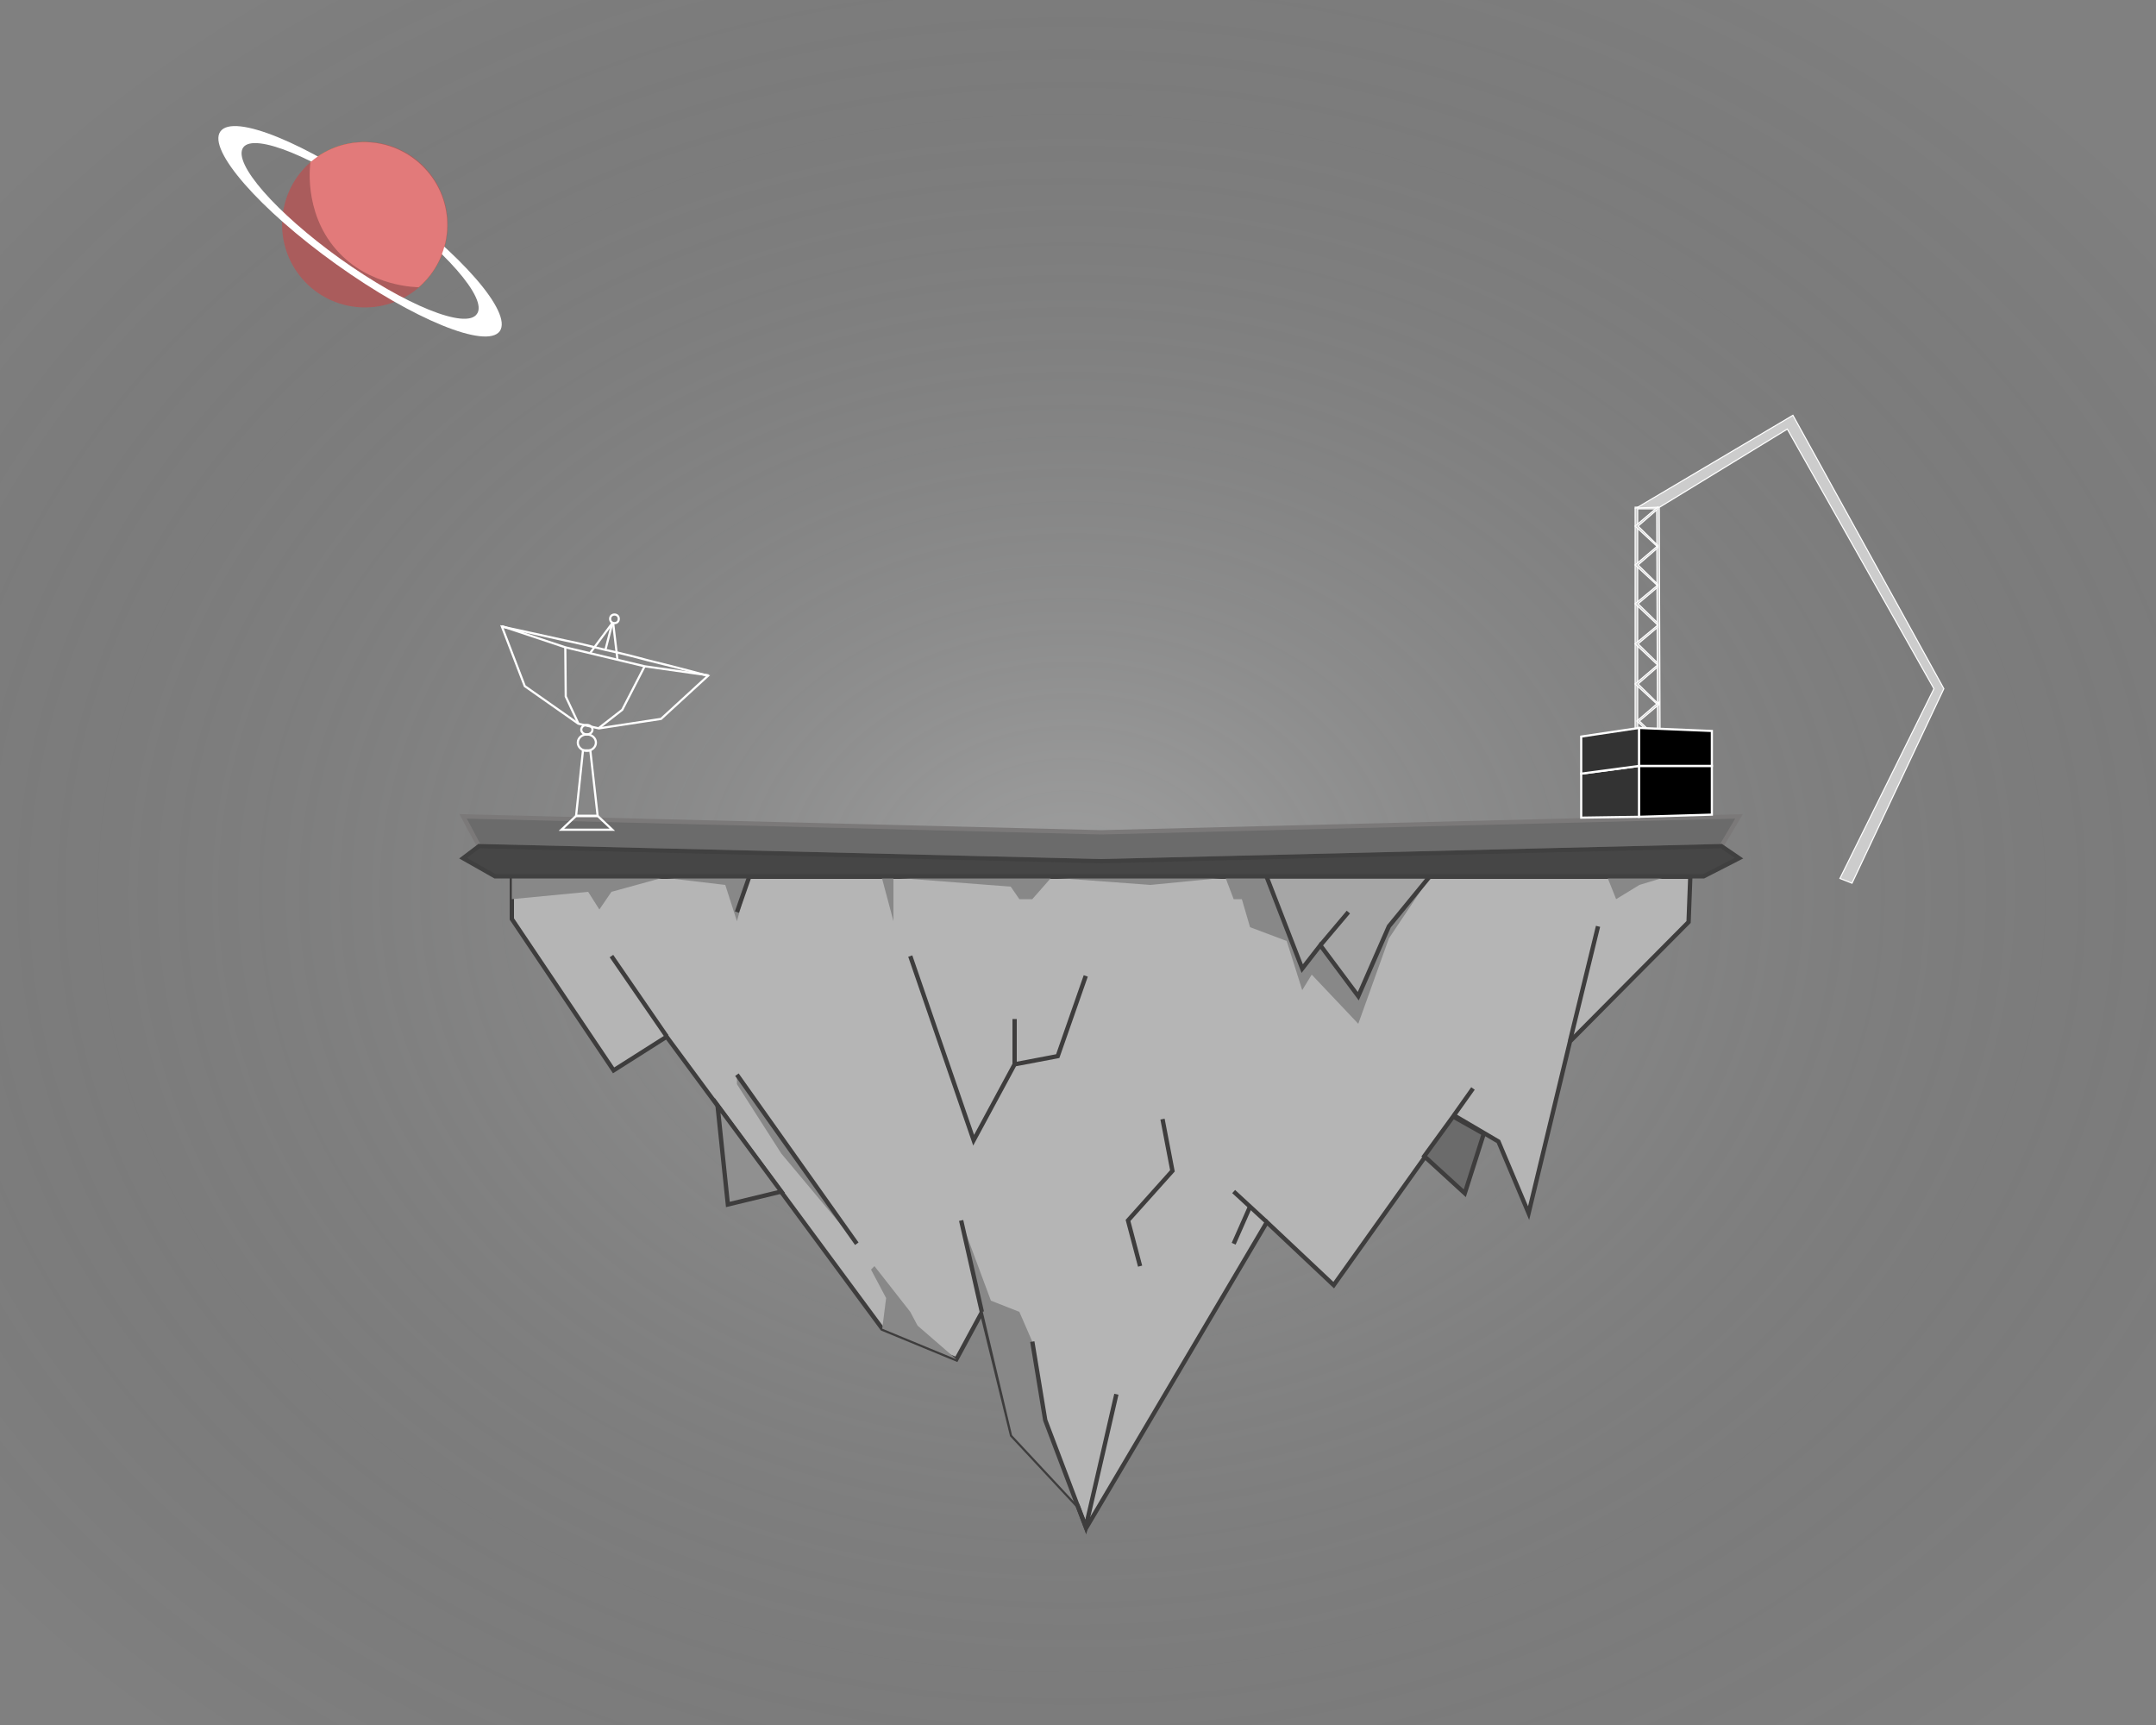 <?xml version="1.0" encoding="utf-8"?>
<!-- Generator: Adobe Illustrator 21.0.2, SVG Export Plug-In . SVG Version: 6.00 Build 0)  -->
<svg version="1.0" xmlns="http://www.w3.org/2000/svg" xmlns:xlink="http://www.w3.org/1999/xlink" x="0px" y="0px"
	 viewBox="0 0 500 400" style="enable-background:new 0 0 500 400;" xml:space="preserve">
<rect x="0" y="0" width="500" height="400" fill="#808080" stroke="none"/>
<style type="text/css">
	.st0{opacity:0.54;fill:url(#SVGID_1_);}
	.st1{fill:#B5B5B5;stroke:#3E3D3D;stroke-miterlimit:10;}
	.st2{fill:#6B6B6B;stroke:#3E3D3D;stroke-miterlimit:10;}
	.st3{fill:#888888;}
	.st4{fill:#5B5B5B;}
	.st5{fill:none;stroke:#3E3D3D;stroke-miterlimit:10;}
	.st6{fill:#909090;stroke:#3E3D3D;stroke-miterlimit:10;}
	.st7{fill:#A6A6A6;stroke:#3E3D3D;stroke-miterlimit:10;}
	.st8{fill:none;stroke:#7B7979;stroke-miterlimit:10;}
	.st9{fill:#6B6B6B;stroke:#7B7979;stroke-miterlimit:10;}
	.st10{fill:#464646;stroke:#404040;stroke-miterlimit:10;}
	.st11{display:none;}
	.st12{display:inline;fill:#E08A00;stroke:#FFFFFF;stroke-width:0.75;stroke-miterlimit:10;}
	.st13{display:inline;stroke:#FFFFFF;stroke-width:0.75;stroke-miterlimit:10;}
	.st14{display:inline;stroke:#FFFFFF;stroke-width:0.5;stroke-miterlimit:10;}
	.st15{display:inline;fill:#333333;stroke:#FFFFFF;stroke-width:0.5;stroke-miterlimit:10;}
	.st16{fill:#CCCCCC;stroke:#FFFFFF;stroke-width:0.25;stroke-miterlimit:10;}
	.st17{stroke:#FFFFFF;stroke-width:0.5;stroke-miterlimit:10;}
	.st18{fill:#333333;stroke:#FFFFFF;stroke-width:0.5;stroke-miterlimit:10;}
	.st19{fill:none;stroke:#FFFFFF;stroke-width:0.5;stroke-miterlimit:10;}
	.st20{fill:#FFBA00;}
	.st21{fill:#AA5C5C;}
	.st22{fill:#FFFFFF;}
	.st23{fill:#E27A7A;}
</style>
<g id="glow">
	
		<radialGradient id="SVGID_1_" cx="210.314" cy="244.329" r="256.07" gradientTransform="matrix(1.255 0 0 1.004 -15.399 -38.191)" gradientUnits="userSpaceOnUse">
		<stop  offset="0" style="stop-color:#F1F2F2;stop-opacity:0.5"/>
		<stop  offset="0.111" style="stop-color:#DEDFDF;stop-opacity:0.445"/>
		<stop  offset="0.336" style="stop-color:#ACADAD;stop-opacity:0.332"/>
		<stop  offset="0.657" style="stop-color:#5D5D5D;stop-opacity:0.172"/>
		<stop  offset="1" style="stop-color:#000000;stop-opacity:0"/>
	</radialGradient>
	<ellipse class="st0" cx="248.5" cy="207" rx="321.3" ry="257"/>
</g>
<g id="island_base">
	<polygon id="baseRock_1_" class="st1" points="118.7,203.3 118.7,213.1 142.3,248.2 154.6,240.4 204.6,308.1 221.8,315.2 
		227.7,304.3 234.7,332.8 249.9,349.1 251.9,354.3 293.8,283.4 309.3,298 337.3,258.7 347.5,264.7 354.5,281.3 364.1,241.5 
		391.6,213.8 392,203.3 	"/>
	<polygon class="st2" points="330.3,268.1 339.7,276.7 344.1,262.9 337,258.9 	"/>
</g>
<g id="island_color">
	<polygon class="st3" points="249.9,349.1 234.7,332.8 222.9,283 229.8,301.6 236.4,304.2 239.4,311.1 242.3,329.6 	"/>
	<polygon class="st3" points="118.7,208.5 136.4,206.8 139,210.9 141.8,206.8 153.8,203.5 168.2,205.2 170.9,213.6 173.8,203.4 
		197.2,203.5 204.5,203.5 207.2,213.6 207.2,203.5 234.4,205.6 236.4,208.5 239.4,208.5 243.8,203.5 266.8,205.2 284.2,203.5 
		286.1,208.5 288,208.5 289.9,215 298.4,218.2 302,229.6 304.2,226 315,237.4 322.1,217.6 331.6,203.4 372.8,203.5 374.8,208.5 
		380.2,205.2 385.8,203.5 392,203.5 118.7,203.5 	"/>
	<polygon class="st3" points="170.9,249.2 170.9,251.4 181.2,267.5 198.7,288.4 	"/>
	<polygon class="st3" points="221.8,315.2 212.8,307.4 211.1,304.2 202.8,293.6 202,294.4 205.5,301 204.6,308.1 	"/>
	<polygon class="st4" points="168.8,279.3 173.8,266.3 166.4,256.4 	"/>
</g>
<g id="island-bottom">
	<line class="st5" x1="154.6" y1="240.3" x2="141.8" y2="221.7"/>
	<polyline class="st5" points="211.1,221.7 225.8,264.4 235.3,246.8 245.3,244.9 251.8,226.3 	"/>
	<polygon class="st6" points="166.4,256.3 168.8,279.3 181.2,276.3 	"/>
	<line class="st5" x1="227.7" y1="304.2" x2="222.9" y2="283"/>
	<line class="st5" x1="364.1" y1="241.4" x2="370.6" y2="214.8"/>
	<line class="st5" x1="293.7" y1="283.3" x2="286.1" y2="276.3"/>
	<polyline class="st7" points="293.7,203.2 302,224.6 306.2,219.2 315,231 322.1,214.8 331.6,203.2 293.7,203.2 	"/>
	<line class="st5" x1="306.2" y1="219.2" x2="312.7" y2="211.5"/>
	<polyline class="st5" points="258.9,323.3 255.7,337.2 251.8,354.1 248.5,345.4 242.4,329.3 239.4,311.1 	"/>
	<line class="st5" x1="170.9" y1="249.2" x2="198.7" y2="288.4"/>
	<line class="st5" x1="173.8" y1="203.2" x2="170.9" y2="211.5"/>
	<line class="st5" x1="289.9" y1="279.8" x2="286.1" y2="288.4"/>
	<line class="st5" x1="337.2" y1="258.6" x2="341.6" y2="252.4"/>
	<polyline class="st5" points="264.4,293.6 261.6,283 271.9,271.5 269.6,259.5 	"/>
</g>
<g id="island-top">
	<line class="st5" x1="235.3" y1="246.8" x2="235.3" y2="236.3"/>
	<line class="st8" x1="107.4" y1="199" x2="125.3" y2="200"/>
	<polygon id="top" class="st9" points="399.2,196.2 255.4,199.7 111.1,196.2 107.4,189.3 255.4,193 403.3,189.3 	"/>
	<polygon id="top_1_" class="st10" points="395.1,203.2 255.4,203.2 114.8,203.2 107.4,199 111.1,196.2 255.4,199.7 399.2,196.2 
		403.3,199 	"/>
</g>
<g id="mine" class="st11">
	<polygon class="st12" points="363.4,191.4 363.9,185.3 360.8,178.8 357.1,178.8 357.1,173.1 351.1,161.2 341,159.6 337.7,151.4 
		335,144.7 330.2,143.3 325.5,144.7 322,135.9 310.5,153.5 308.8,166.6 303.6,181.8 292.3,184.2 288.8,182.1 288.3,191.7 
		295.2,191.3 	"/>
	<polygon class="st12" points="292.1,192.9 293.3,185.7 295.8,185.7 295.8,182.7 297.5,173.9 301.4,174.2 305.3,168.4 309.7,168.4 
		311.5,165.9 315,173.6 316.8,179 318,177.5 320.2,182.7 320.2,186.7 320.2,179.5 321.5,180.4 323,192.5 320.3,192.5 317.6,195.1 
		313.9,192.6 	"/>
	<path class="st12" d="M358,156.4"/>
	<line class="st12" x1="325.5" y1="144.7" x2="328.6" y2="151.3"/>
	<line class="st12" x1="341" y1="159.6" x2="343.5" y2="169.6"/>
	<polygon class="st13" points="327.2,191.7 328.6,179.4 333,176.6 334.5,179.4 338.3,179 338.8,191.5 	"/>
	<polygon class="st12" points="340.1,192.3 343.1,193.4 346.9,192 344.4,187.4 340.8,188.7 	"/>
	<polygon class="st12" points="303.4,193 306.4,194.1 311.8,193.1 307.5,188.7 304,189.5 	"/>
	<line class="st12" x1="313.9" y1="192.6" x2="314.6" y2="185.6"/>
</g>
<g id="spaceStation">
	<g class="st11">
		<polygon class="st14" points="194.3,169.6 247.7,171.7 247.7,154 194.3,154 		"/>
		<polygon class="st15" points="247.7,154 247.7,171.7 261.1,172.1 261.1,156.7 		"/>
		<polygon class="st14" points="247.7,154 247.7,140.6 230.8,141.7 230.8,154 		"/>
		<polygon class="st15" points="247.7,140.6 261.1,143.6 261.1,156.7 247.7,154 		"/>
	</g>
	<g>
		<path class="st16" d="M379.2,173.2v-55.6h5.6l0.2,55.3L379.2,173.2z M384.4,172.3l-0.2-54.3h-4.4v54.6L384.4,172.3z"/>
		<polygon class="st16" points="384.8,172.1 379.6,167.2 384.7,162.8 384.7,163.4 380.2,167.2 384.8,171.6 		"/>
		<polygon class="st16" points="379.5,117.8 384.9,117.6 414.5,99.5 448.5,159.7 426.7,203.7 429.5,204.8 450.8,159.7 415.8,96.3 		
			"/>
		<polygon class="st16" points="384.4,163.4 379.2,158.6 384.4,154.2 384.4,154.7 379.9,158.6 384.4,163 		"/>
		<polygon class="st16" points="384.4,154.2 379.2,149.3 384.4,145 384.4,145.5 379.9,149.3 384.4,153.7 		"/>
		<polygon class="st16" points="384.4,144.9 379.2,140 384.4,135.7 384.4,136.2 379.9,140 384.4,144.4 		"/>
		<polygon class="st16" points="384.4,135.8 379.2,131 384.4,126.6 384.4,127.1 379.9,131 384.4,135.4 		"/>
		<polygon class="st16" points="384.4,126.8 379.2,122 384.4,117.6 384.4,118.1 379.9,122 384.4,126.4 		"/>
	</g>
	<polygon class="st17" points="397,188.9 380.1,189.4 380.1,177.6 397,177.6 	"/>
	<polygon class="st18" points="380.1,177.6 380.1,189.4 366.7,189.6 366.7,179.4 	"/>
	<polygon class="st17" points="380.1,177.6 380.1,168.8 397,169.5 397,177.6 	"/>
	<polygon class="st18" points="380.1,168.8 366.7,170.8 366.7,179.4 380.1,177.6 	"/>
</g>
<g id="aerial">
	<g>
		<g id="aerial_1_">
			<polygon class="st19" points="135.2,174 136.9,174 138.6,189.2 133.6,189.2 			"/>
			<g>
				<path class="st19" d="M140.4,150.7L140.4,150.7c-2.8-0.7-6.4-1.6-9.4-2.2c-8-1.8-14.6-3.2-14.6-3.2l5.3,13.8l12.4,8.7l2.1,0.5
					l0,0l2.7,0.6l14.4-2.2l10.9-10c0,0-6.2-1.7-14-3.6C147.3,152.3,143.3,151.3,140.4,150.7z"/>
				<polyline class="st19" points="134.1,167.7 131.2,161.5 131.1,150.1 				"/>
				<polyline class="st19" points="138.9,168.8 144.3,164.6 149.5,154.5 				"/>
				<polyline class="st19" points="116.4,145.2 131.1,150.1 149.5,154.5 164.3,156.6 				"/>
			</g>
			<ellipse class="st19" cx="136.1" cy="172.2" rx="2.1" ry="1.9"/>
			<ellipse class="st19" cx="136.1" cy="169.2" rx="1.3" ry="1.1"/>
			<polygon class="st19" points="133.6,189.2 138.6,189.2 142,192.4 130.2,192.4 			"/>
		</g>
		<line class="st19" x1="136.8" y1="151.5" x2="142" y2="144.5"/>
		<line class="st19" x1="143.2" y1="153" x2="142.2" y2="144.5"/>
		<circle class="st19" cx="142.5" cy="143.5" r="1"/>
		<line class="st19" x1="142" y1="144.5" x2="140.4" y2="150.7"/>
	</g>
</g>
<g id="planet">
	<g>
		<g>
			<path class="st20" d="M72,37.6c0,0-8.8,12.3,1.3,24.2s23.8,4.8,23.8,4.8c8-6.9,8.9-19,1.9-27C92.1,31.6,80,30.7,72,37.6z"/>
			
				<ellipse transform="matrix(0.756 -0.655 0.655 0.756 -13.46 68.112)" class="st21" cx="84.6" cy="52.1" rx="19.2" ry="19.2"/>
		</g>
		<path class="st22" d="M89,45.9C71.1,33.2,54.1,26.2,51.1,30.5c-3,4.2,9,18,26.9,30.8s34.8,19.7,37.9,15.5
			C118.9,72.5,106.9,58.7,89,45.9z M78.9,60C64,49.3,53.9,37.8,56.4,34.2c2.5-3.5,16.7,2.3,31.7,12.9s25.1,22.2,22.5,25.7
			C108.1,76.5,93.9,70.7,78.9,60z"/>
		<path class="st23" d="M72,37.6c0,0-1.8,11.3,5.9,20.2s19.2,8.8,19.2,8.8c8-6.9,8.9-19,1.9-27S80,30.7,72,37.6z"/>
	</g>
</g>
</svg>
